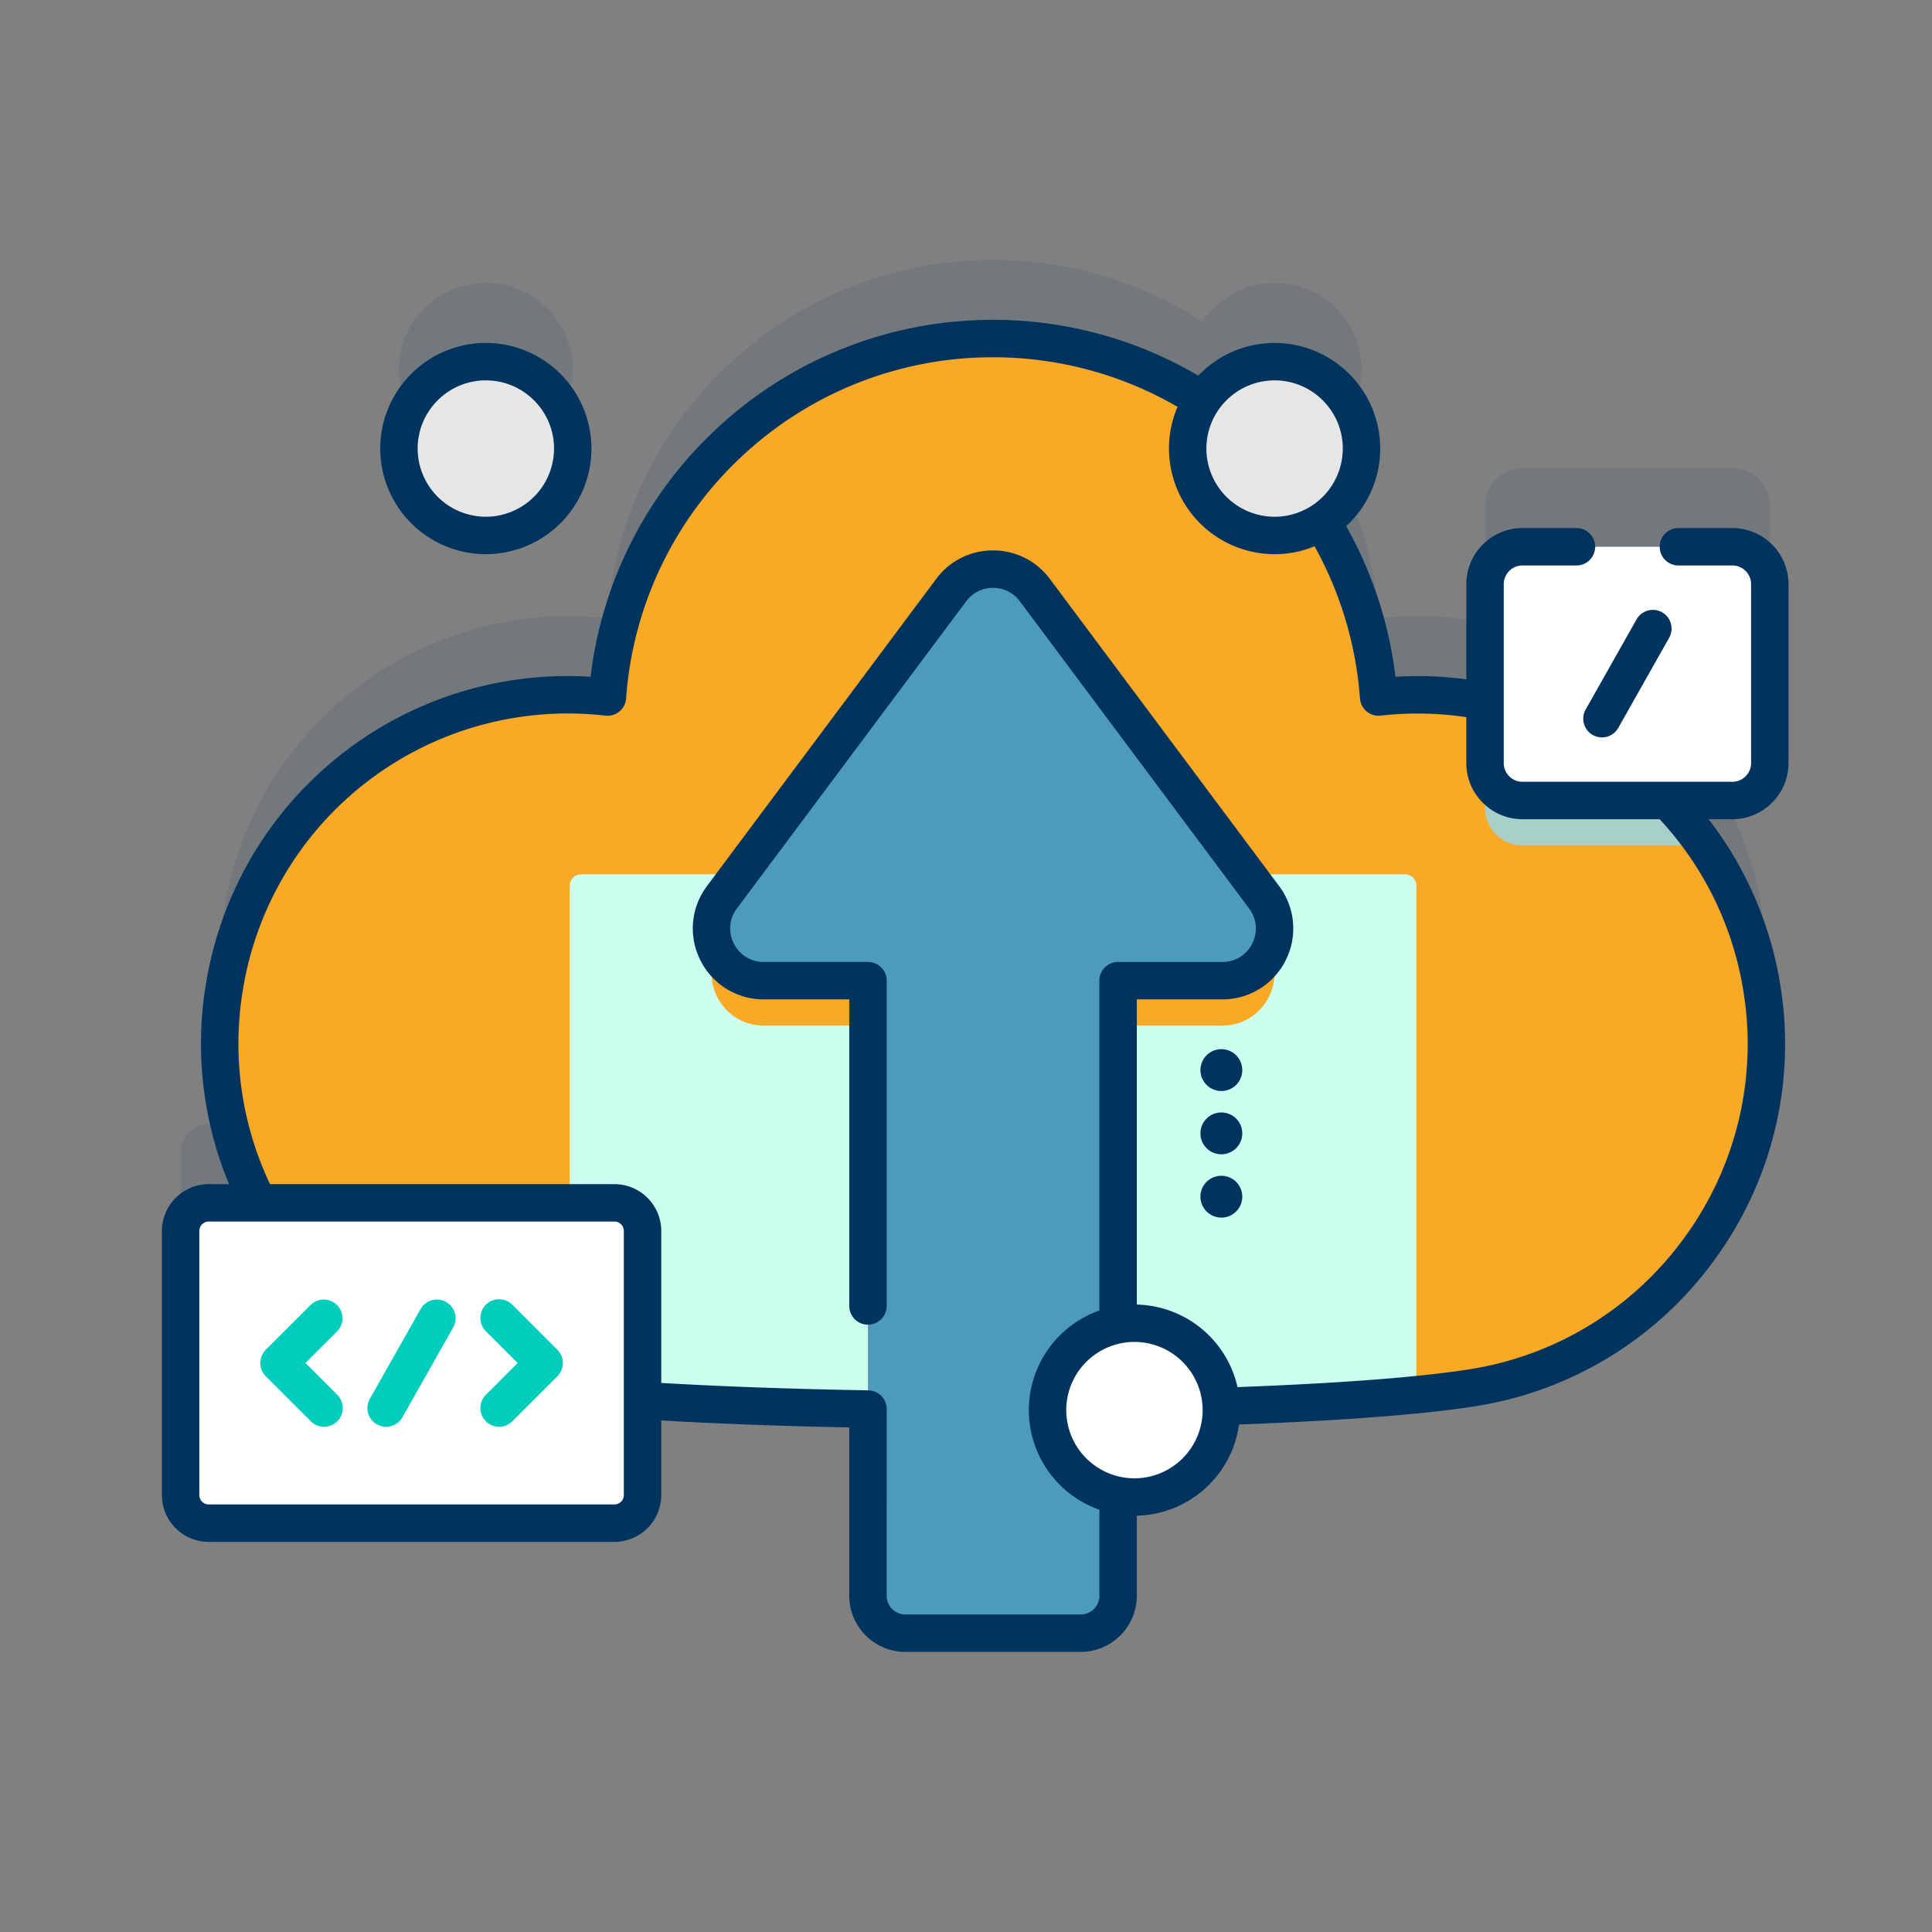 <svg width="115" height="115" viewBox="0 0 115 115" fill="none" xmlns="http://www.w3.org/2000/svg"><rect x="0" y="0" width="115" height="115" fill="#808080" stroke="none"/><path opacity=".1" d="M105.346 40.742V30.095c0-1.23-.998-2.228-2.228-2.228H90.623c-1.23 0-2.228.997-2.228 2.228v6.974a20.668 20.668 0 00-6.334-.257 22.875 22.875 0 00-3.388-10.445 5.173 5.173 0 10-7.1-7.229 22.901 22.901 0 00-12.464-3.665c-12.146 0-22.093 9.41-22.951 21.339-10.975-1.245-21.085 6.37-22.822 17.387a20.658 20.658 0 002.042 12.72h-2.95c-.926 0-1.677.75-1.677 1.676v15.716c0 .926.75 1.676 1.677 1.676H36.57c.926 0 1.676-.75 1.676-1.675v-5.624c14.801.959 40.093.707 49.372-.757 11.321-1.787 19.05-12.412 17.264-23.733a20.653 20.653 0 00-5.616-11.227h3.85a2.23 2.23 0 002.229-2.229zM30.107 27.043a5.172 5.172 0 10-2.38-10.067 5.172 5.172 0 002.38 10.067z" fill="#00345E"/><path d="M104.882 58.876c-1.738-11.016-11.847-18.63-22.821-17.386-.858-11.927-10.805-21.338-22.952-21.338-12.146 0-22.094 9.41-22.951 21.338-10.976-1.245-21.085 6.37-22.823 17.388-1.785 11.32 5.945 21.946 17.266 23.731 11.213 1.768 45.805 1.77 57.018 0 11.32-1.787 19.05-12.412 17.263-23.733z" fill="#faa926"/><path d="M101.466 50.322H90.623a2.227 2.227 0 01-2.228-2.228v-6.347a20.8 20.8 0 0113.071 8.575z" fill="#A8CFC8"/><path d="M84.305 52.712v30.306c-12.323 1.223-38.067 1.223-50.391 0V52.712c0-.369.299-.668.668-.668h49.054c.37 0 .669.299.669.668z" fill="#CCFFF0"/><path d="M75.246 56.083l-1.517-2.033h-29.24l-1.517 2.033c-1.528 2.05-.066 4.964 2.489 4.964h6.205v22.825c4.881.084 10.007.084 14.887 0V61.047h6.204c2.556 0 4.017-2.914 2.489-4.964z" fill="#faa926"/><path d="M45.461 58.373h6.204v36.613c0 1.23.997 2.228 2.227 2.228h10.434c1.23 0 2.228-.998 2.228-2.228V58.373h6.203c2.556 0 4.018-2.915 2.49-4.963L61.597 35.124a3.106 3.106 0 00-4.977 0L42.973 53.41c-1.53 2.048-.068 4.963 2.488 4.963z" fill="#4D9ABF"/><path d="M36.571 90.666H12.428c-.926 0-1.677-.75-1.677-1.676V73.274c0-.926.75-1.677 1.677-1.677H36.57c.926 0 1.676.75 1.676 1.677V88.99c0 .925-.75 1.676-1.676 1.676z" fill="#fff"/><path d="M19.29 84.927a1.11 1.11 0 01-.788-.326L15.82 81.92a1.114 1.114 0 010-1.576l2.682-2.681a1.114 1.114 0 011.575 1.575l-1.894 1.894 1.894 1.894a1.114 1.114 0 01-.787 1.901zM29.709 77.336c.285 0 .57.109.788.327l2.681 2.681c.435.435.435 1.14 0 1.576L30.497 84.6a1.114 1.114 0 01-1.576-1.575l1.894-1.894-1.894-1.894a1.114 1.114 0 01.788-1.902zM22.984 84.928a1.114 1.114 0 01-.97-1.662l3.03-5.363a1.114 1.114 0 011.94 1.095l-3.029 5.363a1.114 1.114 0 01-.971.567z" fill="#00CEBD"/><path d="M103.117 47.649H90.623a2.228 2.228 0 01-2.228-2.228V34.773c0-1.23.997-2.228 2.228-2.228h12.494c1.231 0 2.228.998 2.228 2.228v10.648c0 1.23-.997 2.228-2.228 2.228z" fill="#fff"/><path d="M95.355 43.893a1.114 1.114 0 01-.969-1.662l3.028-5.363a1.114 1.114 0 011.94 1.096l-3.028 5.362a1.114 1.114 0 01-.97.567z" fill="#00345E"/><path d="M67.526 89.109a5.173 5.173 0 100-10.346 5.173 5.173 0 000 10.346z" fill="#fff"/><path d="M28.919 31.873a5.173 5.173 0 100-10.346 5.173 5.173 0 000 10.346zM75.868 31.873a5.173 5.173 0 100-10.346 5.173 5.173 0 000 10.346z" fill="#E6E6E6"/><path d="M106.459 45.421V34.773a3.345 3.345 0 00-3.341-3.341h-3.18a1.114 1.114 0 100 2.227h3.18c.614 0 1.114.5 1.114 1.114v10.648c0 .614-.5 1.114-1.114 1.114H90.623c-.614 0-1.114-.5-1.114-1.114V34.773c0-.614.5-1.114 1.114-1.114h3.18a1.114 1.114 0 100-2.227h-3.18a3.346 3.346 0 00-3.342 3.341v5.663a21.797 21.797 0 00-4.217-.151 24.177 24.177 0 00-2.934-8.967 6.27 6.27 0 002.026-4.617 6.294 6.294 0 00-6.287-6.287 6.268 6.268 0 00-4.542 1.946 24.073 24.073 0 00-12.218-3.322 24.039 24.039 0 00-16.47 6.497 24.033 24.033 0 00-7.485 14.75c-11.204-.698-21.15 7.2-22.919 18.42a21.72 21.72 0 001.4 11.78h-1.207a2.793 2.793 0 00-2.79 2.789V88.99a2.793 2.793 0 002.79 2.79H36.57a2.793 2.793 0 002.79-2.79v-4.44c3.263.191 7.097.334 11.19.416v10.02c0 1.843 1.5 3.342 3.342 3.342h10.433a3.346 3.346 0 003.342-3.341v-4.768a6.295 6.295 0 006.086-5.427c6.166-.232 11.012-.605 14.039-1.083a21.722 21.722 0 0014.274-8.736 21.723 21.723 0 003.916-16.27 21.755 21.755 0 00-4.279-9.94h1.414c1.842 0 3.341-1.5 3.341-3.342zm-30.59-22.78c2.238 0 4.059 1.821 4.059 4.06a4.064 4.064 0 01-4.06 4.059 4.064 4.064 0 01-4.059-4.06 4.064 4.064 0 014.06-4.059zm-38.736 66.35c0 .309-.252.56-.562.56H12.427a.563.563 0 01-.562-.56V73.273c0-.31.252-.562.562-.562h24.144c.31 0 .562.252.562.562V88.99zm30.393-.996a4.064 4.064 0 01-4.059-4.06 4.064 4.064 0 014.06-4.059 4.064 4.064 0 014.059 4.06 4.064 4.064 0 01-4.06 4.059zm36.256-28.946a19.507 19.507 0 01-3.517 14.614 19.51 19.51 0 01-12.82 7.846c-2.943.464-7.701.829-13.784 1.057a6.296 6.296 0 00-5.994-4.913V59.487h5.09a4.197 4.197 0 003.772-2.328 4.197 4.197 0 00-.39-4.415L62.49 34.458a4.183 4.183 0 00-3.382-1.695 4.183 4.183 0 00-3.381 1.695L42.08 52.744a4.197 4.197 0 00-.39 4.415 4.197 4.197 0 003.771 2.328h5.09v18.249a1.114 1.114 0 102.228 0V58.373c0-.615-.499-1.114-1.114-1.114H45.46c-.77 0-1.435-.41-1.78-1.099a1.956 1.956 0 01.184-2.084l13.648-18.285c.38-.509.962-.8 1.596-.8.635 0 1.217.291 1.596.8l13.648 18.285c.461.617.53 1.396.185 2.084a1.956 1.956 0 01-1.78 1.1h-6.204c-.615 0-1.114.498-1.114 1.113v19.633a6.297 6.297 0 00-4.2 5.93 6.297 6.297 0 004.2 5.93v5.12c0 .615-.5 1.114-1.114 1.114H53.893c-.614 0-1.114-.5-1.114-1.114V83.872c0-.608-.486-1.103-1.094-1.114-4.53-.078-8.775-.23-12.324-.44v-9.044a2.793 2.793 0 00-2.79-2.79H16.072a19.504 19.504 0 01-1.636-11.432 19.59 19.59 0 0121.596-16.455 1.11 1.11 0 001.237-1.027 21.812 21.812 0 016.892-14.408 21.818 21.818 0 0114.948-5.896 21.85 21.85 0 0110.984 2.952 6.248 6.248 0 00-.511 2.482 6.294 6.294 0 006.286 6.287c.843 0 1.646-.167 2.38-.47a21.928 21.928 0 012.702 9.053 1.114 1.114 0 001.236 1.027 19.62 19.62 0 015.095.09v2.734c0 1.842 1.5 3.342 3.342 3.342h8.165a19.525 19.525 0 014.994 10.287zM28.919 32.987a6.294 6.294 0 006.287-6.287 6.294 6.294 0 00-6.287-6.287 6.294 6.294 0 00-6.287 6.287 6.294 6.294 0 006.287 6.287zm0-10.346c2.238 0 4.059 1.821 4.059 4.06a4.064 4.064 0 01-4.06 4.058A4.064 4.064 0 0124.86 26.7c0-2.238 1.82-4.059 4.059-4.059z" fill="#00345E"/><path d="M72.7 72.476a1.245 1.245 0 100-2.49 1.245 1.245 0 000 2.49zM72.7 68.708a1.245 1.245 0 100-2.49 1.245 1.245 0 000 2.49zM72.7 64.941a1.245 1.245 0 100-2.49 1.245 1.245 0 000 2.49z" fill="#00345E"/></svg>